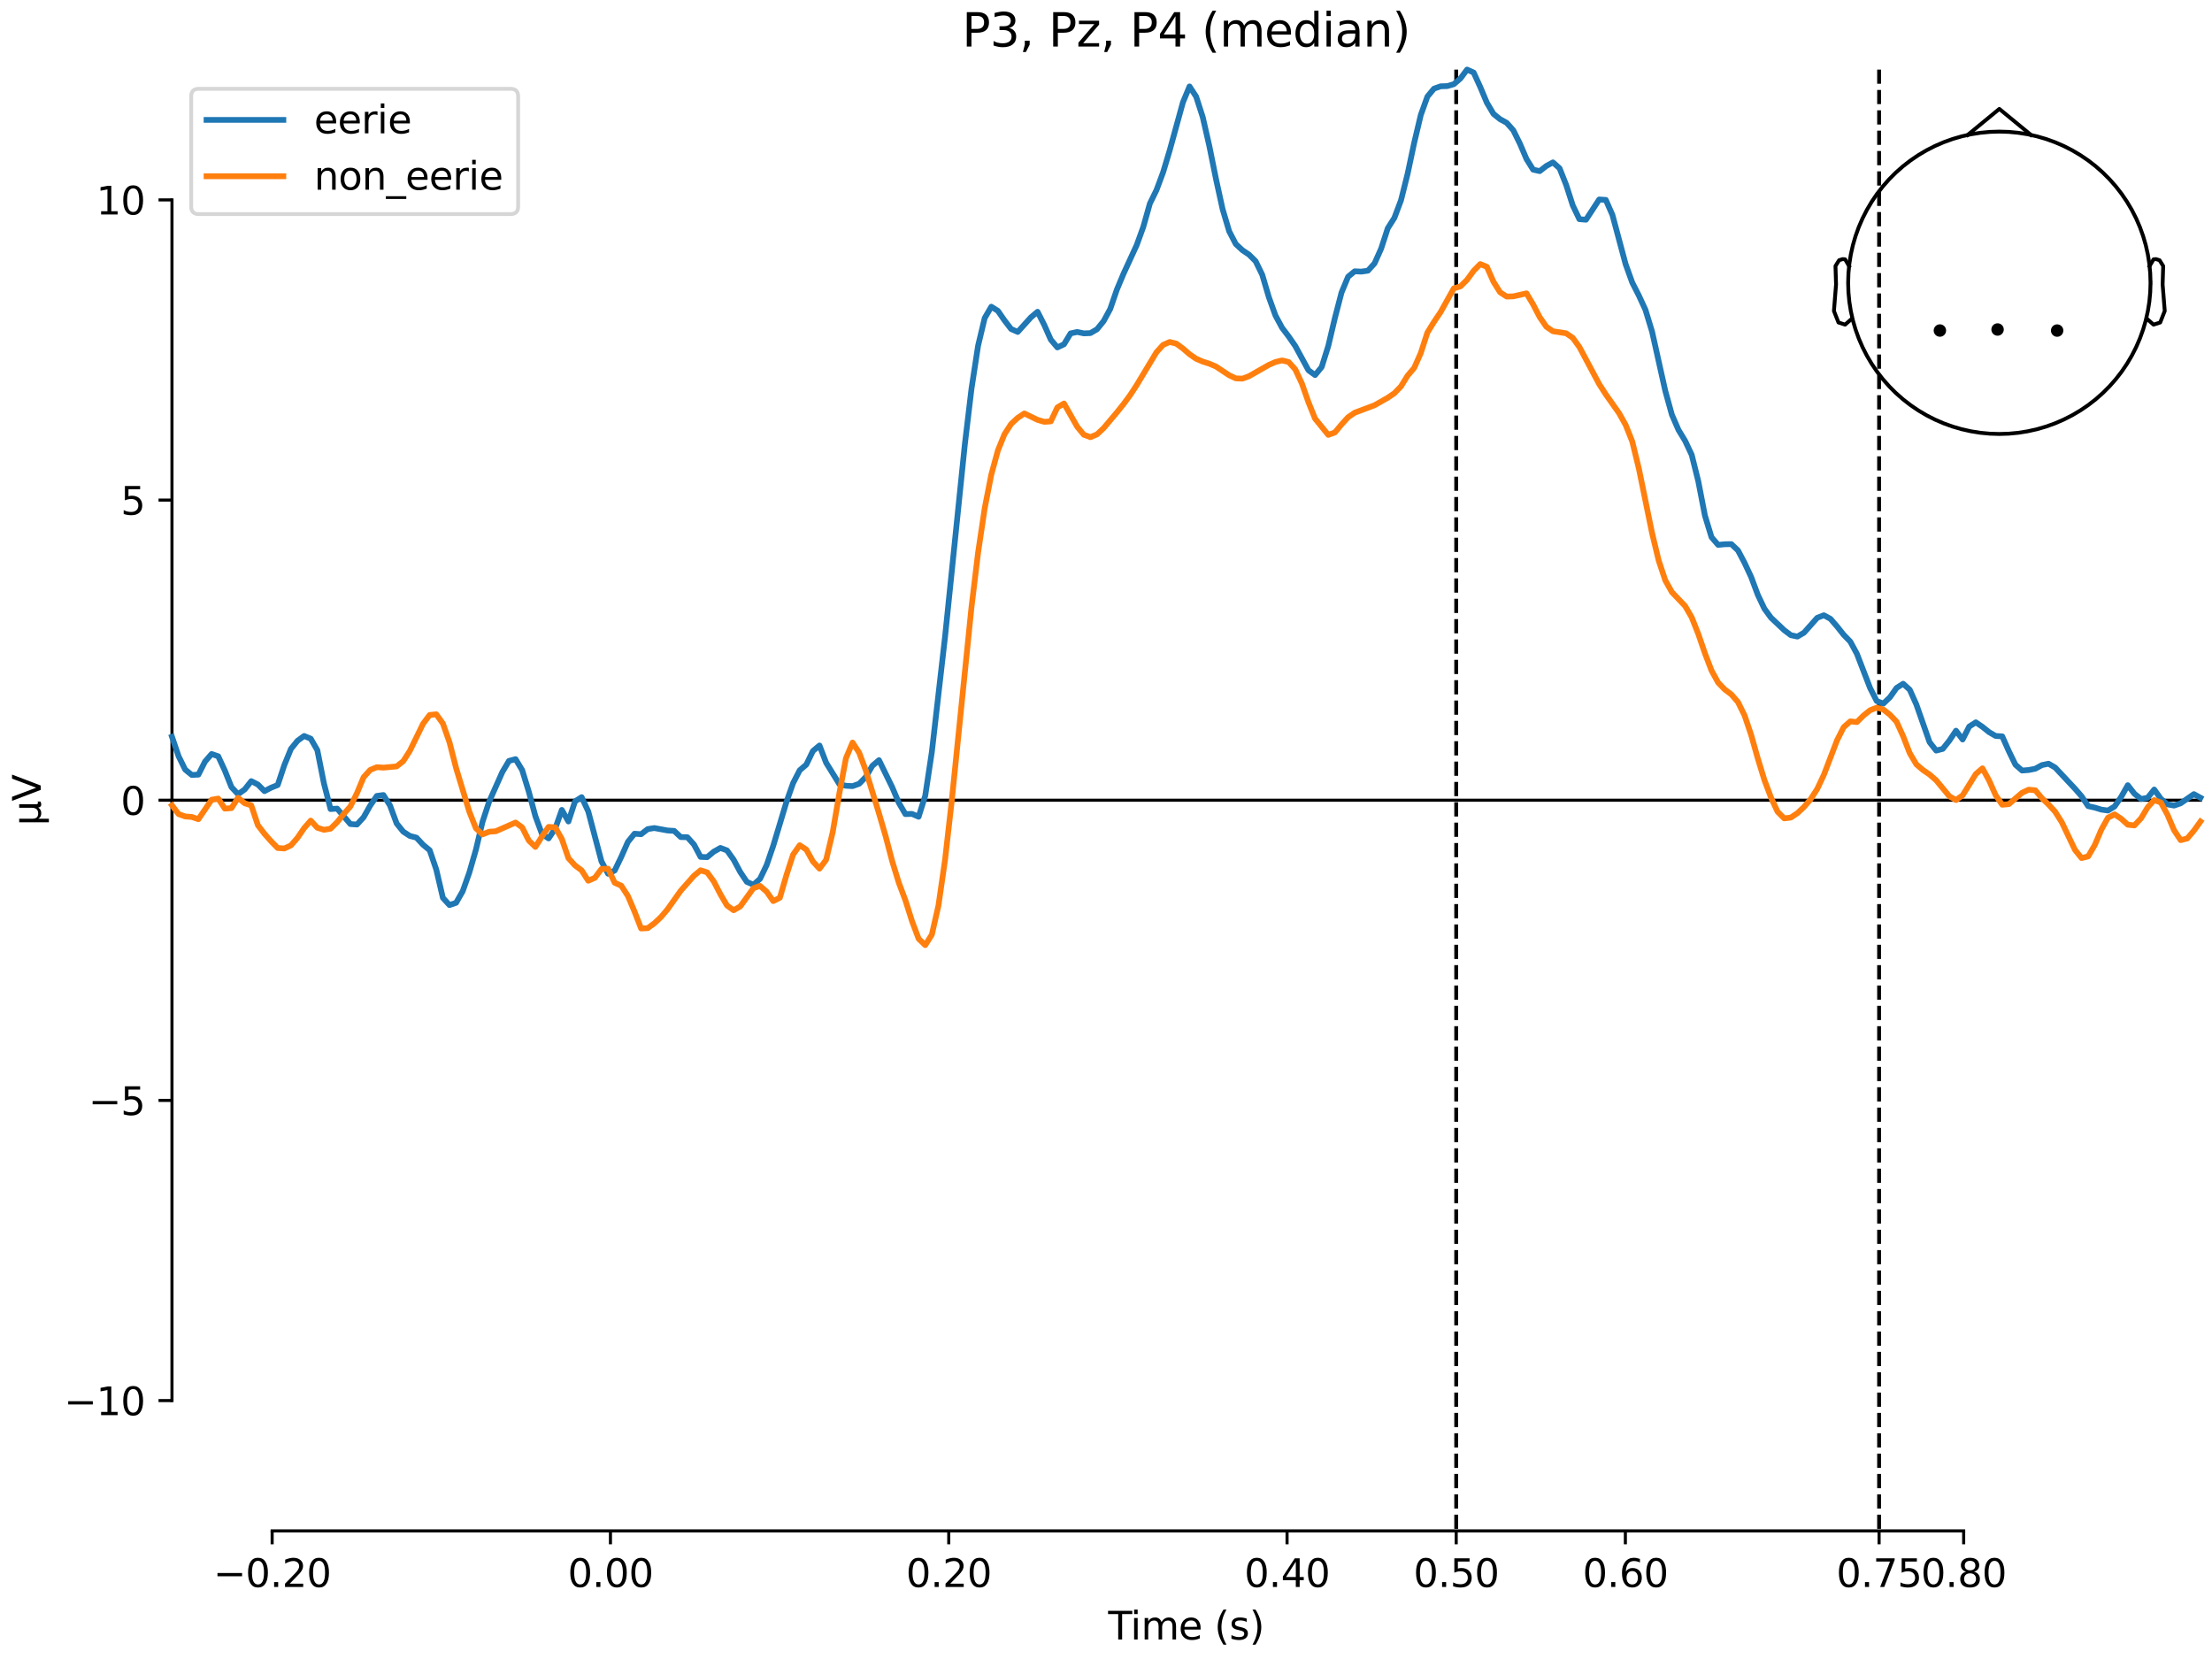 <?xml version="1.0" encoding="utf-8" standalone="no"?>
<!DOCTYPE svg PUBLIC "-//W3C//DTD SVG 1.1//EN"
  "http://www.w3.org/Graphics/SVG/1.1/DTD/svg11.dtd">
<svg xmlns:xlink="http://www.w3.org/1999/xlink" width="576pt" height="432pt" viewBox="0 0 576 432" xmlns="http://www.w3.org/2000/svg" version="1.1">
 <defs>
  <style type="text/css">*{stroke-linejoin: round; stroke-linecap: butt}</style>
 </defs>
 <g id="figure_1">
  <g id="patch_1">
   <path d="M 0 432 
L 576 432 
L 576 0 
L 0 0 
z
" style="fill: #ffffff"/>
  </g>
  <g id="axes_1">
   <g id="patch_2">
    <path d="M 44.783 398.644 
L 573 398.644 
L 573 18.118 
L 44.783 18.118 
L 44.783 398.644 
z
" style="fill: none; opacity: 0"/>
   </g>
   <g id="patch_3">
    <path d="M 44.783 364.707 
L 44.783 52.055 
" style="fill: none; stroke: #000000; stroke-width: 0.8; stroke-linejoin: miter; stroke-linecap: square"/>
   </g>
   <g id="LineCollection_1">
    <path d="M 379.194 18.118 
L 379.194 398.644 
" clip-path="url(#p4edfc34eb3)" style="fill: none; stroke-dasharray: 3.7,1.6; stroke-dashoffset: 0; stroke: #000000"/>
    <path d="M 489.311 18.118 
L 489.311 398.644 
" clip-path="url(#p4edfc34eb3)" style="fill: none; stroke-dasharray: 3.7,1.6; stroke-dashoffset: 0; stroke: #000000"/>
   </g>
   <g id="matplotlib.axis_1">
    <g id="xtick_1">
     <g id="line2d_1">
      <defs>
       <path id="m6a88890d28" d="M 0 0 
L 0 3.5 
" style="stroke: #000000; stroke-width: 0.8"/>
      </defs>
      <g>
       <use xlink:href="#m6a88890d28" x="70.867" y="398.644" style="stroke: #000000; stroke-width: 0.8"/>
      </g>
     </g>
     <g id="text_1">
      <!-- −0.20 -->
      <g transform="translate(55.544 413.242) scale(0.1 -0.1)">
       <defs>
        <path id="DejaVuSans-2212" d="M 678 2272 
L 4684 2272 
L 4684 1741 
L 678 1741 
L 678 2272 
z
" transform="scale(0.016)"/>
        <path id="DejaVuSans-30" d="M 2034 4250 
Q 1547 4250 1301 3770 
Q 1056 3291 1056 2328 
Q 1056 1369 1301 889 
Q 1547 409 2034 409 
Q 2525 409 2770 889 
Q 3016 1369 3016 2328 
Q 3016 3291 2770 3770 
Q 2525 4250 2034 4250 
z
M 2034 4750 
Q 2819 4750 3233 4129 
Q 3647 3509 3647 2328 
Q 3647 1150 3233 529 
Q 2819 -91 2034 -91 
Q 1250 -91 836 529 
Q 422 1150 422 2328 
Q 422 3509 836 4129 
Q 1250 4750 2034 4750 
z
" transform="scale(0.016)"/>
        <path id="DejaVuSans-2e" d="M 684 794 
L 1344 794 
L 1344 0 
L 684 0 
L 684 794 
z
" transform="scale(0.016)"/>
        <path id="DejaVuSans-32" d="M 1228 531 
L 3431 531 
L 3431 0 
L 469 0 
L 469 531 
Q 828 903 1448 1529 
Q 2069 2156 2228 2338 
Q 2531 2678 2651 2914 
Q 2772 3150 2772 3378 
Q 2772 3750 2511 3984 
Q 2250 4219 1831 4219 
Q 1534 4219 1204 4116 
Q 875 4013 500 3803 
L 500 4441 
Q 881 4594 1212 4672 
Q 1544 4750 1819 4750 
Q 2544 4750 2975 4387 
Q 3406 4025 3406 3419 
Q 3406 3131 3298 2873 
Q 3191 2616 2906 2266 
Q 2828 2175 2409 1742 
Q 1991 1309 1228 531 
z
" transform="scale(0.016)"/>
       </defs>
       <use xlink:href="#DejaVuSans-2212"/>
       <use xlink:href="#DejaVuSans-30" transform="translate(83.789 0)"/>
       <use xlink:href="#DejaVuSans-2e" transform="translate(147.412 0)"/>
       <use xlink:href="#DejaVuSans-32" transform="translate(179.199 0)"/>
       <use xlink:href="#DejaVuSans-30" transform="translate(242.822 0)"/>
      </g>
     </g>
    </g>
    <g id="xtick_2">
     <g id="line2d_2">
      <g>
       <use xlink:href="#m6a88890d28" x="158.96" y="398.644" style="stroke: #000000; stroke-width: 0.8"/>
      </g>
     </g>
     <g id="text_2">
      <!-- 0.00 -->
      <g transform="translate(147.828 413.242) scale(0.1 -0.1)">
       <use xlink:href="#DejaVuSans-30"/>
       <use xlink:href="#DejaVuSans-2e" transform="translate(63.623 0)"/>
       <use xlink:href="#DejaVuSans-30" transform="translate(95.41 0)"/>
       <use xlink:href="#DejaVuSans-30" transform="translate(159.033 0)"/>
      </g>
     </g>
    </g>
    <g id="xtick_3">
     <g id="line2d_3">
      <g>
       <use xlink:href="#m6a88890d28" x="247.054" y="398.644" style="stroke: #000000; stroke-width: 0.8"/>
      </g>
     </g>
     <g id="text_3">
      <!-- 0.20 -->
      <g transform="translate(235.921 413.242) scale(0.1 -0.1)">
       <use xlink:href="#DejaVuSans-30"/>
       <use xlink:href="#DejaVuSans-2e" transform="translate(63.623 0)"/>
       <use xlink:href="#DejaVuSans-32" transform="translate(95.41 0)"/>
       <use xlink:href="#DejaVuSans-30" transform="translate(159.033 0)"/>
      </g>
     </g>
    </g>
    <g id="xtick_4">
     <g id="line2d_4">
      <g>
       <use xlink:href="#m6a88890d28" x="335.147" y="398.644" style="stroke: #000000; stroke-width: 0.8"/>
      </g>
     </g>
     <g id="text_4">
      <!-- 0.40 -->
      <g transform="translate(324.015 413.242) scale(0.1 -0.1)">
       <defs>
        <path id="DejaVuSans-34" d="M 2419 4116 
L 825 1625 
L 2419 1625 
L 2419 4116 
z
M 2253 4666 
L 3047 4666 
L 3047 1625 
L 3713 1625 
L 3713 1100 
L 3047 1100 
L 3047 0 
L 2419 0 
L 2419 1100 
L 313 1100 
L 313 1709 
L 2253 4666 
z
" transform="scale(0.016)"/>
       </defs>
       <use xlink:href="#DejaVuSans-30"/>
       <use xlink:href="#DejaVuSans-2e" transform="translate(63.623 0)"/>
       <use xlink:href="#DejaVuSans-34" transform="translate(95.41 0)"/>
       <use xlink:href="#DejaVuSans-30" transform="translate(159.033 0)"/>
      </g>
     </g>
    </g>
    <g id="xtick_5">
     <g id="line2d_5">
      <g>
       <use xlink:href="#m6a88890d28" x="379.194" y="398.644" style="stroke: #000000; stroke-width: 0.8"/>
      </g>
     </g>
     <g id="text_5">
      <!-- 0.50 -->
      <g transform="translate(368.061 413.242) scale(0.1 -0.1)">
       <defs>
        <path id="DejaVuSans-35" d="M 691 4666 
L 3169 4666 
L 3169 4134 
L 1269 4134 
L 1269 2991 
Q 1406 3038 1543 3061 
Q 1681 3084 1819 3084 
Q 2600 3084 3056 2656 
Q 3513 2228 3513 1497 
Q 3513 744 3044 326 
Q 2575 -91 1722 -91 
Q 1428 -91 1123 -41 
Q 819 9 494 109 
L 494 744 
Q 775 591 1075 516 
Q 1375 441 1709 441 
Q 2250 441 2565 725 
Q 2881 1009 2881 1497 
Q 2881 1984 2565 2268 
Q 2250 2553 1709 2553 
Q 1456 2553 1204 2497 
Q 953 2441 691 2322 
L 691 4666 
z
" transform="scale(0.016)"/>
       </defs>
       <use xlink:href="#DejaVuSans-30"/>
       <use xlink:href="#DejaVuSans-2e" transform="translate(63.623 0)"/>
       <use xlink:href="#DejaVuSans-35" transform="translate(95.41 0)"/>
       <use xlink:href="#DejaVuSans-30" transform="translate(159.033 0)"/>
      </g>
     </g>
    </g>
    <g id="xtick_6">
     <g id="line2d_6">
      <g>
       <use xlink:href="#m6a88890d28" x="423.241" y="398.644" style="stroke: #000000; stroke-width: 0.8"/>
      </g>
     </g>
     <g id="text_6">
      <!-- 0.60 -->
      <g transform="translate(412.108 413.242) scale(0.1 -0.1)">
       <defs>
        <path id="DejaVuSans-36" d="M 2113 2584 
Q 1688 2584 1439 2293 
Q 1191 2003 1191 1497 
Q 1191 994 1439 701 
Q 1688 409 2113 409 
Q 2538 409 2786 701 
Q 3034 994 3034 1497 
Q 3034 2003 2786 2293 
Q 2538 2584 2113 2584 
z
M 3366 4563 
L 3366 3988 
Q 3128 4100 2886 4159 
Q 2644 4219 2406 4219 
Q 1781 4219 1451 3797 
Q 1122 3375 1075 2522 
Q 1259 2794 1537 2939 
Q 1816 3084 2150 3084 
Q 2853 3084 3261 2657 
Q 3669 2231 3669 1497 
Q 3669 778 3244 343 
Q 2819 -91 2113 -91 
Q 1303 -91 875 529 
Q 447 1150 447 2328 
Q 447 3434 972 4092 
Q 1497 4750 2381 4750 
Q 2619 4750 2861 4703 
Q 3103 4656 3366 4563 
z
" transform="scale(0.016)"/>
       </defs>
       <use xlink:href="#DejaVuSans-30"/>
       <use xlink:href="#DejaVuSans-2e" transform="translate(63.623 0)"/>
       <use xlink:href="#DejaVuSans-36" transform="translate(95.41 0)"/>
       <use xlink:href="#DejaVuSans-30" transform="translate(159.033 0)"/>
      </g>
     </g>
    </g>
    <g id="xtick_7">
     <g id="line2d_7">
      <g>
       <use xlink:href="#m6a88890d28" x="489.311" y="398.644" style="stroke: #000000; stroke-width: 0.8"/>
      </g>
     </g>
     <g id="text_7">
      <!-- 0.75 -->
      <g transform="translate(478.178 413.242) scale(0.1 -0.1)">
       <defs>
        <path id="DejaVuSans-37" d="M 525 4666 
L 3525 4666 
L 3525 4397 
L 1831 0 
L 1172 0 
L 2766 4134 
L 525 4134 
L 525 4666 
z
" transform="scale(0.016)"/>
       </defs>
       <use xlink:href="#DejaVuSans-30"/>
       <use xlink:href="#DejaVuSans-2e" transform="translate(63.623 0)"/>
       <use xlink:href="#DejaVuSans-37" transform="translate(95.41 0)"/>
       <use xlink:href="#DejaVuSans-35" transform="translate(159.033 0)"/>
      </g>
     </g>
    </g>
    <g id="xtick_8">
     <g id="line2d_8">
      <g>
       <use xlink:href="#m6a88890d28" x="511.334" y="398.644" style="stroke: #000000; stroke-width: 0.8"/>
      </g>
     </g>
     <g id="text_8">
      <!-- 0.80 -->
      <g transform="translate(500.202 413.242) scale(0.1 -0.1)">
       <defs>
        <path id="DejaVuSans-38" d="M 2034 2216 
Q 1584 2216 1326 1975 
Q 1069 1734 1069 1313 
Q 1069 891 1326 650 
Q 1584 409 2034 409 
Q 2484 409 2743 651 
Q 3003 894 3003 1313 
Q 3003 1734 2745 1975 
Q 2488 2216 2034 2216 
z
M 1403 2484 
Q 997 2584 770 2862 
Q 544 3141 544 3541 
Q 544 4100 942 4425 
Q 1341 4750 2034 4750 
Q 2731 4750 3128 4425 
Q 3525 4100 3525 3541 
Q 3525 3141 3298 2862 
Q 3072 2584 2669 2484 
Q 3125 2378 3379 2068 
Q 3634 1759 3634 1313 
Q 3634 634 3220 271 
Q 2806 -91 2034 -91 
Q 1263 -91 848 271 
Q 434 634 434 1313 
Q 434 1759 690 2068 
Q 947 2378 1403 2484 
z
M 1172 3481 
Q 1172 3119 1398 2916 
Q 1625 2713 2034 2713 
Q 2441 2713 2670 2916 
Q 2900 3119 2900 3481 
Q 2900 3844 2670 4047 
Q 2441 4250 2034 4250 
Q 1625 4250 1398 4047 
Q 1172 3844 1172 3481 
z
" transform="scale(0.016)"/>
       </defs>
       <use xlink:href="#DejaVuSans-30"/>
       <use xlink:href="#DejaVuSans-2e" transform="translate(63.623 0)"/>
       <use xlink:href="#DejaVuSans-38" transform="translate(95.41 0)"/>
       <use xlink:href="#DejaVuSans-30" transform="translate(159.033 0)"/>
      </g>
     </g>
    </g>
    <g id="text_9">
     <!-- Time (s) -->
     <g transform="translate(288.562 426.92) scale(0.1 -0.1)">
      <defs>
       <path id="DejaVuSans-54" d="M -19 4666 
L 3928 4666 
L 3928 4134 
L 2272 4134 
L 2272 0 
L 1638 0 
L 1638 4134 
L -19 4134 
L -19 4666 
z
" transform="scale(0.016)"/>
       <path id="DejaVuSans-69" d="M 603 3500 
L 1178 3500 
L 1178 0 
L 603 0 
L 603 3500 
z
M 603 4863 
L 1178 4863 
L 1178 4134 
L 603 4134 
L 603 4863 
z
" transform="scale(0.016)"/>
       <path id="DejaVuSans-6d" d="M 3328 2828 
Q 3544 3216 3844 3400 
Q 4144 3584 4550 3584 
Q 5097 3584 5394 3201 
Q 5691 2819 5691 2113 
L 5691 0 
L 5113 0 
L 5113 2094 
Q 5113 2597 4934 2840 
Q 4756 3084 4391 3084 
Q 3944 3084 3684 2787 
Q 3425 2491 3425 1978 
L 3425 0 
L 2847 0 
L 2847 2094 
Q 2847 2600 2669 2842 
Q 2491 3084 2119 3084 
Q 1678 3084 1418 2786 
Q 1159 2488 1159 1978 
L 1159 0 
L 581 0 
L 581 3500 
L 1159 3500 
L 1159 2956 
Q 1356 3278 1631 3431 
Q 1906 3584 2284 3584 
Q 2666 3584 2933 3390 
Q 3200 3197 3328 2828 
z
" transform="scale(0.016)"/>
       <path id="DejaVuSans-65" d="M 3597 1894 
L 3597 1613 
L 953 1613 
Q 991 1019 1311 708 
Q 1631 397 2203 397 
Q 2534 397 2845 478 
Q 3156 559 3463 722 
L 3463 178 
Q 3153 47 2828 -22 
Q 2503 -91 2169 -91 
Q 1331 -91 842 396 
Q 353 884 353 1716 
Q 353 2575 817 3079 
Q 1281 3584 2069 3584 
Q 2775 3584 3186 3129 
Q 3597 2675 3597 1894 
z
M 3022 2063 
Q 3016 2534 2758 2815 
Q 2500 3097 2075 3097 
Q 1594 3097 1305 2825 
Q 1016 2553 972 2059 
L 3022 2063 
z
" transform="scale(0.016)"/>
       <path id="DejaVuSans-20" transform="scale(0.016)"/>
       <path id="DejaVuSans-28" d="M 1984 4856 
Q 1566 4138 1362 3434 
Q 1159 2731 1159 2009 
Q 1159 1288 1364 580 
Q 1569 -128 1984 -844 
L 1484 -844 
Q 1016 -109 783 600 
Q 550 1309 550 2009 
Q 550 2706 781 3412 
Q 1013 4119 1484 4856 
L 1984 4856 
z
" transform="scale(0.016)"/>
       <path id="DejaVuSans-73" d="M 2834 3397 
L 2834 2853 
Q 2591 2978 2328 3040 
Q 2066 3103 1784 3103 
Q 1356 3103 1142 2972 
Q 928 2841 928 2578 
Q 928 2378 1081 2264 
Q 1234 2150 1697 2047 
L 1894 2003 
Q 2506 1872 2764 1633 
Q 3022 1394 3022 966 
Q 3022 478 2636 193 
Q 2250 -91 1575 -91 
Q 1294 -91 989 -36 
Q 684 19 347 128 
L 347 722 
Q 666 556 975 473 
Q 1284 391 1588 391 
Q 1994 391 2212 530 
Q 2431 669 2431 922 
Q 2431 1156 2273 1281 
Q 2116 1406 1581 1522 
L 1381 1569 
Q 847 1681 609 1914 
Q 372 2147 372 2553 
Q 372 3047 722 3315 
Q 1072 3584 1716 3584 
Q 2034 3584 2315 3537 
Q 2597 3491 2834 3397 
z
" transform="scale(0.016)"/>
       <path id="DejaVuSans-29" d="M 513 4856 
L 1013 4856 
Q 1481 4119 1714 3412 
Q 1947 2706 1947 2009 
Q 1947 1309 1714 600 
Q 1481 -109 1013 -844 
L 513 -844 
Q 928 -128 1133 580 
Q 1338 1288 1338 2009 
Q 1338 2731 1133 3434 
Q 928 4138 513 4856 
z
" transform="scale(0.016)"/>
      </defs>
      <use xlink:href="#DejaVuSans-54"/>
      <use xlink:href="#DejaVuSans-69" transform="translate(57.959 0)"/>
      <use xlink:href="#DejaVuSans-6d" transform="translate(85.742 0)"/>
      <use xlink:href="#DejaVuSans-65" transform="translate(183.154 0)"/>
      <use xlink:href="#DejaVuSans-20" transform="translate(244.678 0)"/>
      <use xlink:href="#DejaVuSans-28" transform="translate(276.465 0)"/>
      <use xlink:href="#DejaVuSans-73" transform="translate(315.479 0)"/>
      <use xlink:href="#DejaVuSans-29" transform="translate(367.578 0)"/>
     </g>
    </g>
   </g>
   <g id="matplotlib.axis_2">
    <g id="ytick_1">
     <g id="line2d_9">
      <defs>
       <path id="m1d9c51e0dc" d="M 0 0 
L -3.5 0 
" style="stroke: #000000; stroke-width: 0.8"/>
      </defs>
      <g>
       <use xlink:href="#m1d9c51e0dc" x="44.783" y="364.707" style="stroke: #000000; stroke-width: 0.8"/>
      </g>
     </g>
     <g id="text_10">
      <!-- −10 -->
      <g transform="translate(16.678 368.507) scale(0.1 -0.1)">
       <defs>
        <path id="DejaVuSans-31" d="M 794 531 
L 1825 531 
L 1825 4091 
L 703 3866 
L 703 4441 
L 1819 4666 
L 2450 4666 
L 2450 531 
L 3481 531 
L 3481 0 
L 794 0 
L 794 531 
z
" transform="scale(0.016)"/>
       </defs>
       <use xlink:href="#DejaVuSans-2212"/>
       <use xlink:href="#DejaVuSans-31" transform="translate(83.789 0)"/>
       <use xlink:href="#DejaVuSans-30" transform="translate(147.412 0)"/>
      </g>
     </g>
    </g>
    <g id="ytick_2">
     <g id="line2d_10">
      <g>
       <use xlink:href="#m1d9c51e0dc" x="44.783" y="286.544" style="stroke: #000000; stroke-width: 0.8"/>
      </g>
     </g>
     <g id="text_11">
      <!-- −5 -->
      <g transform="translate(23.041 290.343) scale(0.1 -0.1)">
       <use xlink:href="#DejaVuSans-2212"/>
       <use xlink:href="#DejaVuSans-35" transform="translate(83.789 0)"/>
      </g>
     </g>
    </g>
    <g id="ytick_3">
     <g id="line2d_11">
      <g>
       <use xlink:href="#m1d9c51e0dc" x="44.783" y="208.381" style="stroke: #000000; stroke-width: 0.8"/>
      </g>
     </g>
     <g id="text_12">
      <!-- 0 -->
      <g transform="translate(31.421 212.18) scale(0.1 -0.1)">
       <use xlink:href="#DejaVuSans-30"/>
      </g>
     </g>
    </g>
    <g id="ytick_4">
     <g id="line2d_12">
      <g>
       <use xlink:href="#m1d9c51e0dc" x="44.783" y="130.218" style="stroke: #000000; stroke-width: 0.8"/>
      </g>
     </g>
     <g id="text_13">
      <!-- 5 -->
      <g transform="translate(31.421 134.017) scale(0.1 -0.1)">
       <use xlink:href="#DejaVuSans-35"/>
      </g>
     </g>
    </g>
    <g id="ytick_5">
     <g id="line2d_13">
      <g>
       <use xlink:href="#m1d9c51e0dc" x="44.783" y="52.055" style="stroke: #000000; stroke-width: 0.8"/>
      </g>
     </g>
     <g id="text_14">
      <!-- 10 -->
      <g transform="translate(25.058 55.854) scale(0.1 -0.1)">
       <use xlink:href="#DejaVuSans-31"/>
       <use xlink:href="#DejaVuSans-30" transform="translate(63.623 0)"/>
      </g>
     </g>
    </g>
    <g id="text_15">
     <!-- µV -->
     <g transform="translate(10.599 214.982) rotate(-90) scale(0.1 -0.1)">
      <defs>
       <path id="DejaVuSans-b5" d="M 544 -1331 
L 544 3500 
L 1119 3500 
L 1119 1325 
Q 1119 872 1334 640 
Q 1550 409 1972 409 
Q 2434 409 2667 671 
Q 2900 934 2900 1459 
L 2900 3500 
L 3475 3500 
L 3475 806 
Q 3475 619 3529 530 
Q 3584 441 3700 441 
Q 3728 441 3778 458 
Q 3828 475 3916 513 
L 3916 50 
Q 3788 -22 3673 -56 
Q 3559 -91 3450 -91 
Q 3234 -91 3106 31 
Q 2978 153 2931 403 
Q 2775 156 2548 32 
Q 2322 -91 2016 -91 
Q 1697 -91 1473 31 
Q 1250 153 1119 397 
L 1119 -1331 
L 544 -1331 
z
" transform="scale(0.016)"/>
       <path id="DejaVuSans-56" d="M 1831 0 
L 50 4666 
L 709 4666 
L 2188 738 
L 3669 4666 
L 4325 4666 
L 2547 0 
L 1831 0 
z
" transform="scale(0.016)"/>
      </defs>
      <use xlink:href="#DejaVuSans-b5"/>
      <use xlink:href="#DejaVuSans-56" transform="translate(63.623 0)"/>
     </g>
    </g>
   </g>
   <g id="patch_4">
    <path d="M 70.867 398.644 
L 511.334 398.644 
" style="fill: none; stroke: #000000; stroke-width: 0.8; stroke-linejoin: miter; stroke-linecap: square"/>
   </g>
   <g id="patch_5">
    <path d="M 44.783 208.381 
L 573 208.381 
" style="fill: none; stroke: #000000; stroke-width: 0.8; stroke-linejoin: miter; stroke-linecap: square"/>
   </g>
   <g id="text_16">
    <!-- P3, Pz, P4 (median) -->
    <g transform="translate(250.546 12.118) scale(0.12 -0.12)">
     <defs>
      <path id="DejaVuSans-50" d="M 1259 4147 
L 1259 2394 
L 2053 2394 
Q 2494 2394 2734 2622 
Q 2975 2850 2975 3272 
Q 2975 3691 2734 3919 
Q 2494 4147 2053 4147 
L 1259 4147 
z
M 628 4666 
L 2053 4666 
Q 2838 4666 3239 4311 
Q 3641 3956 3641 3272 
Q 3641 2581 3239 2228 
Q 2838 1875 2053 1875 
L 1259 1875 
L 1259 0 
L 628 0 
L 628 4666 
z
" transform="scale(0.016)"/>
      <path id="DejaVuSans-33" d="M 2597 2516 
Q 3050 2419 3304 2112 
Q 3559 1806 3559 1356 
Q 3559 666 3084 287 
Q 2609 -91 1734 -91 
Q 1441 -91 1130 -33 
Q 819 25 488 141 
L 488 750 
Q 750 597 1062 519 
Q 1375 441 1716 441 
Q 2309 441 2620 675 
Q 2931 909 2931 1356 
Q 2931 1769 2642 2001 
Q 2353 2234 1838 2234 
L 1294 2234 
L 1294 2753 
L 1863 2753 
Q 2328 2753 2575 2939 
Q 2822 3125 2822 3475 
Q 2822 3834 2567 4026 
Q 2313 4219 1838 4219 
Q 1578 4219 1281 4162 
Q 984 4106 628 3988 
L 628 4550 
Q 988 4650 1302 4700 
Q 1616 4750 1894 4750 
Q 2613 4750 3031 4423 
Q 3450 4097 3450 3541 
Q 3450 3153 3228 2886 
Q 3006 2619 2597 2516 
z
" transform="scale(0.016)"/>
      <path id="DejaVuSans-2c" d="M 750 794 
L 1409 794 
L 1409 256 
L 897 -744 
L 494 -744 
L 750 256 
L 750 794 
z
" transform="scale(0.016)"/>
      <path id="DejaVuSans-7a" d="M 353 3500 
L 3084 3500 
L 3084 2975 
L 922 459 
L 3084 459 
L 3084 0 
L 275 0 
L 275 525 
L 2438 3041 
L 353 3041 
L 353 3500 
z
" transform="scale(0.016)"/>
      <path id="DejaVuSans-64" d="M 2906 2969 
L 2906 4863 
L 3481 4863 
L 3481 0 
L 2906 0 
L 2906 525 
Q 2725 213 2448 61 
Q 2172 -91 1784 -91 
Q 1150 -91 751 415 
Q 353 922 353 1747 
Q 353 2572 751 3078 
Q 1150 3584 1784 3584 
Q 2172 3584 2448 3432 
Q 2725 3281 2906 2969 
z
M 947 1747 
Q 947 1113 1208 752 
Q 1469 391 1925 391 
Q 2381 391 2643 752 
Q 2906 1113 2906 1747 
Q 2906 2381 2643 2742 
Q 2381 3103 1925 3103 
Q 1469 3103 1208 2742 
Q 947 2381 947 1747 
z
" transform="scale(0.016)"/>
      <path id="DejaVuSans-61" d="M 2194 1759 
Q 1497 1759 1228 1600 
Q 959 1441 959 1056 
Q 959 750 1161 570 
Q 1363 391 1709 391 
Q 2188 391 2477 730 
Q 2766 1069 2766 1631 
L 2766 1759 
L 2194 1759 
z
M 3341 1997 
L 3341 0 
L 2766 0 
L 2766 531 
Q 2569 213 2275 61 
Q 1981 -91 1556 -91 
Q 1019 -91 701 211 
Q 384 513 384 1019 
Q 384 1609 779 1909 
Q 1175 2209 1959 2209 
L 2766 2209 
L 2766 2266 
Q 2766 2663 2505 2880 
Q 2244 3097 1772 3097 
Q 1472 3097 1187 3025 
Q 903 2953 641 2809 
L 641 3341 
Q 956 3463 1253 3523 
Q 1550 3584 1831 3584 
Q 2591 3584 2966 3190 
Q 3341 2797 3341 1997 
z
" transform="scale(0.016)"/>
      <path id="DejaVuSans-6e" d="M 3513 2113 
L 3513 0 
L 2938 0 
L 2938 2094 
Q 2938 2591 2744 2837 
Q 2550 3084 2163 3084 
Q 1697 3084 1428 2787 
Q 1159 2491 1159 1978 
L 1159 0 
L 581 0 
L 581 3500 
L 1159 3500 
L 1159 2956 
Q 1366 3272 1645 3428 
Q 1925 3584 2291 3584 
Q 2894 3584 3203 3211 
Q 3513 2838 3513 2113 
z
" transform="scale(0.016)"/>
     </defs>
     <use xlink:href="#DejaVuSans-50"/>
     <use xlink:href="#DejaVuSans-33" transform="translate(60.303 0)"/>
     <use xlink:href="#DejaVuSans-2c" transform="translate(123.926 0)"/>
     <use xlink:href="#DejaVuSans-20" transform="translate(155.713 0)"/>
     <use xlink:href="#DejaVuSans-50" transform="translate(187.5 0)"/>
     <use xlink:href="#DejaVuSans-7a" transform="translate(247.803 0)"/>
     <use xlink:href="#DejaVuSans-2c" transform="translate(300.293 0)"/>
     <use xlink:href="#DejaVuSans-20" transform="translate(332.08 0)"/>
     <use xlink:href="#DejaVuSans-50" transform="translate(363.867 0)"/>
     <use xlink:href="#DejaVuSans-34" transform="translate(424.17 0)"/>
     <use xlink:href="#DejaVuSans-20" transform="translate(487.793 0)"/>
     <use xlink:href="#DejaVuSans-28" transform="translate(519.58 0)"/>
     <use xlink:href="#DejaVuSans-6d" transform="translate(558.594 0)"/>
     <use xlink:href="#DejaVuSans-65" transform="translate(656.006 0)"/>
     <use xlink:href="#DejaVuSans-64" transform="translate(717.529 0)"/>
     <use xlink:href="#DejaVuSans-69" transform="translate(781.006 0)"/>
     <use xlink:href="#DejaVuSans-61" transform="translate(808.789 0)"/>
     <use xlink:href="#DejaVuSans-6e" transform="translate(870.068 0)"/>
     <use xlink:href="#DejaVuSans-29" transform="translate(933.447 0)"/>
    </g>
   </g>
   <g id="legend_1">
    <g id="patch_6">
     <path d="M 51.783 55.753 
L 132.925 55.753 
Q 134.925 55.753 134.925 53.753 
L 134.925 25.118 
Q 134.925 23.118 132.925 23.118 
L 51.783 23.118 
Q 49.783 23.118 49.783 25.118 
L 49.783 53.753 
Q 49.783 55.753 51.783 55.753 
z
" style="fill: #ffffff; opacity: 0.8; stroke: #cccccc; stroke-linejoin: miter"/>
    </g>
    <g id="line2d_14">
     <path d="M 53.783 31.217 
L 63.783 31.217 
L 73.783 31.217 
" style="fill: none; stroke: #1f77b4; stroke-width: 1.5; stroke-linecap: square"/>
    </g>
    <g id="text_17">
     <!-- eerie -->
     <g transform="translate(81.783 34.717) scale(0.1 -0.1)">
      <defs>
       <path id="DejaVuSans-72" d="M 2631 2963 
Q 2534 3019 2420 3045 
Q 2306 3072 2169 3072 
Q 1681 3072 1420 2755 
Q 1159 2438 1159 1844 
L 1159 0 
L 581 0 
L 581 3500 
L 1159 3500 
L 1159 2956 
Q 1341 3275 1631 3429 
Q 1922 3584 2338 3584 
Q 2397 3584 2469 3576 
Q 2541 3569 2628 3553 
L 2631 2963 
z
" transform="scale(0.016)"/>
      </defs>
      <use xlink:href="#DejaVuSans-65"/>
      <use xlink:href="#DejaVuSans-65" transform="translate(61.523 0)"/>
      <use xlink:href="#DejaVuSans-72" transform="translate(123.047 0)"/>
      <use xlink:href="#DejaVuSans-69" transform="translate(164.16 0)"/>
      <use xlink:href="#DejaVuSans-65" transform="translate(191.943 0)"/>
     </g>
    </g>
    <g id="line2d_15">
     <path d="M 53.783 45.895 
L 63.783 45.895 
L 73.783 45.895 
" style="fill: none; stroke: #ff7f0e; stroke-width: 1.5; stroke-linecap: square"/>
    </g>
    <g id="text_18">
     <!-- non_eerie -->
     <g transform="translate(81.783 49.395) scale(0.1 -0.1)">
      <defs>
       <path id="DejaVuSans-6f" d="M 1959 3097 
Q 1497 3097 1228 2736 
Q 959 2375 959 1747 
Q 959 1119 1226 758 
Q 1494 397 1959 397 
Q 2419 397 2687 759 
Q 2956 1122 2956 1747 
Q 2956 2369 2687 2733 
Q 2419 3097 1959 3097 
z
M 1959 3584 
Q 2709 3584 3137 3096 
Q 3566 2609 3566 1747 
Q 3566 888 3137 398 
Q 2709 -91 1959 -91 
Q 1206 -91 779 398 
Q 353 888 353 1747 
Q 353 2609 779 3096 
Q 1206 3584 1959 3584 
z
" transform="scale(0.016)"/>
       <path id="DejaVuSans-5f" d="M 3263 -1063 
L 3263 -1509 
L -63 -1509 
L -63 -1063 
L 3263 -1063 
z
" transform="scale(0.016)"/>
      </defs>
      <use xlink:href="#DejaVuSans-6e"/>
      <use xlink:href="#DejaVuSans-6f" transform="translate(63.379 0)"/>
      <use xlink:href="#DejaVuSans-6e" transform="translate(124.561 0)"/>
      <use xlink:href="#DejaVuSans-5f" transform="translate(187.939 0)"/>
      <use xlink:href="#DejaVuSans-65" transform="translate(237.939 0)"/>
      <use xlink:href="#DejaVuSans-65" transform="translate(299.463 0)"/>
      <use xlink:href="#DejaVuSans-72" transform="translate(360.986 0)"/>
      <use xlink:href="#DejaVuSans-69" transform="translate(402.1 0)"/>
      <use xlink:href="#DejaVuSans-65" transform="translate(429.883 0)"/>
     </g>
    </g>
   </g>
   <g id="line2d_16">
    <path d="M 44.783 191.852 
L 46.504 196.917 
L 48.224 200.404 
L 49.945 201.799 
L 51.665 201.709 
L 53.386 198.313 
L 55.107 196.334 
L 56.827 196.935 
L 58.548 200.658 
L 60.268 204.952 
L 61.989 206.807 
L 63.709 205.582 
L 65.43 203.405 
L 67.151 204.286 
L 68.871 206.008 
L 70.592 205.112 
L 72.312 204.424 
L 74.033 199.249 
L 75.753 195.025 
L 77.474 192.895 
L 79.195 191.645 
L 80.915 192.352 
L 82.636 195.349 
L 84.356 204.014 
L 86.077 210.677 
L 87.797 210.561 
L 91.239 214.583 
L 92.959 214.704 
L 94.68 212.818 
L 96.4 209.77 
L 98.121 207.256 
L 99.841 207.023 
L 101.562 209.755 
L 103.283 214.42 
L 105.003 216.556 
L 106.724 217.677 
L 108.444 218.121 
L 110.165 219.971 
L 111.886 221.392 
L 113.606 226.428 
L 115.327 233.801 
L 117.047 235.682 
L 118.768 235.083 
L 120.488 232.068 
L 122.209 227.219 
L 123.93 221.248 
L 125.65 213.99 
L 127.371 208.75 
L 130.812 201.035 
L 132.532 198.139 
L 134.253 197.678 
L 135.974 200.53 
L 137.694 206.143 
L 139.415 212.533 
L 141.135 217.188 
L 142.856 218.321 
L 144.576 215.76 
L 146.297 210.9 
L 148.018 213.91 
L 149.738 208.667 
L 151.459 207.578 
L 153.179 211.284 
L 156.62 224.295 
L 158.341 227.516 
L 160.062 226.692 
L 161.782 223.109 
L 163.503 219.223 
L 165.223 217.098 
L 166.944 217.224 
L 168.664 215.895 
L 170.385 215.621 
L 173.826 216.256 
L 175.547 216.356 
L 177.267 217.972 
L 178.988 218.007 
L 180.709 219.912 
L 182.429 223.132 
L 184.15 223.204 
L 185.87 221.77 
L 187.591 220.798 
L 189.311 221.447 
L 191.032 223.85 
L 192.753 227.063 
L 194.473 229.637 
L 196.194 230.383 
L 197.914 228.844 
L 199.635 225.249 
L 201.355 220.223 
L 204.797 208.798 
L 206.517 203.93 
L 208.238 200.58 
L 209.958 199.106 
L 211.679 195.557 
L 213.399 194.126 
L 215.12 198.612 
L 218.561 204.179 
L 220.282 204.611 
L 222.002 204.701 
L 223.723 204.093 
L 225.443 202.328 
L 227.164 199.408 
L 228.885 197.942 
L 232.326 204.984 
L 234.046 209.047 
L 235.767 211.994 
L 237.488 211.938 
L 239.208 212.68 
L 240.929 207.209 
L 242.649 195.824 
L 246.09 165.809 
L 251.252 115.625 
L 252.973 101.24 
L 254.693 90.017 
L 256.414 82.819 
L 258.134 79.866 
L 259.855 80.95 
L 261.576 83.443 
L 263.296 85.676 
L 265.017 86.435 
L 268.458 82.625 
L 270.178 81.184 
L 271.899 84.568 
L 273.62 88.435 
L 275.34 90.471 
L 277.061 89.656 
L 278.781 86.817 
L 280.502 86.444 
L 282.222 86.808 
L 283.943 86.742 
L 285.664 85.737 
L 287.384 83.613 
L 289.105 80.438 
L 290.825 75.43 
L 292.546 71.316 
L 295.987 63.84 
L 297.708 59.095 
L 299.428 52.999 
L 301.149 49.49 
L 302.869 44.864 
L 304.59 39.145 
L 308.031 26.645 
L 309.752 22.51 
L 311.472 25.158 
L 313.193 30.5 
L 314.913 38.042 
L 316.634 46.574 
L 318.355 54.436 
L 320.075 60.227 
L 321.796 63.548 
L 323.516 65.142 
L 325.237 66.304 
L 326.957 68.013 
L 328.678 71.535 
L 330.399 77.358 
L 332.119 82.138 
L 333.84 85.338 
L 335.56 87.607 
L 337.281 90.092 
L 340.722 96.415 
L 342.443 97.668 
L 344.163 95.57 
L 345.884 90.076 
L 347.604 82.808 
L 349.325 76.192 
L 351.046 72.051 
L 352.766 70.645 
L 354.487 70.727 
L 356.207 70.482 
L 357.928 68.584 
L 359.648 64.735 
L 361.369 59.444 
L 363.09 56.737 
L 364.81 52.172 
L 366.531 45.285 
L 368.251 37.197 
L 369.972 29.939 
L 371.692 25.155 
L 373.413 23.082 
L 375.134 22.472 
L 376.854 22.417 
L 378.575 21.92 
L 380.295 20.437 
L 382.016 18.118 
L 383.736 18.891 
L 385.457 22.659 
L 387.178 26.751 
L 388.898 29.653 
L 390.619 31.042 
L 392.339 31.98 
L 394.06 33.925 
L 395.78 37.399 
L 397.501 41.417 
L 399.222 44.176 
L 400.942 44.56 
L 402.663 43.219 
L 404.383 42.284 
L 406.104 43.81 
L 407.825 48.146 
L 409.545 53.485 
L 411.266 57.073 
L 412.986 57.215 
L 416.427 51.945 
L 418.148 52.052 
L 419.869 55.962 
L 423.31 68.795 
L 425.03 73.569 
L 426.751 76.95 
L 428.471 80.679 
L 430.192 86.334 
L 433.633 101.77 
L 435.354 107.992 
L 437.074 111.947 
L 438.795 114.784 
L 440.515 118.431 
L 442.236 125.336 
L 443.957 134.255 
L 445.677 139.892 
L 447.398 141.882 
L 449.118 141.719 
L 450.839 141.684 
L 452.559 143.313 
L 454.28 146.575 
L 456.001 150.256 
L 457.721 154.866 
L 459.442 158.493 
L 461.162 160.848 
L 464.603 164.095 
L 466.324 165.394 
L 468.045 165.76 
L 469.765 164.745 
L 473.206 160.87 
L 474.927 160.212 
L 476.648 161.141 
L 478.368 163.13 
L 480.089 165.294 
L 481.809 167.067 
L 483.53 170.242 
L 486.971 179.169 
L 488.692 182.543 
L 490.412 183.225 
L 492.133 181.573 
L 493.853 179.14 
L 495.574 178.043 
L 497.294 179.602 
L 499.015 183.451 
L 502.456 193.256 
L 504.177 195.453 
L 505.897 195.004 
L 507.618 192.838 
L 509.338 190.272 
L 511.059 192.565 
L 512.78 189.189 
L 514.5 188.093 
L 516.221 189.26 
L 517.941 190.64 
L 519.662 191.644 
L 521.382 191.746 
L 523.103 195.617 
L 524.824 199.142 
L 526.544 200.646 
L 528.265 200.511 
L 529.985 200.174 
L 531.706 199.231 
L 533.427 198.867 
L 535.147 199.854 
L 540.309 205.357 
L 542.029 207.337 
L 543.75 209.916 
L 545.471 210.294 
L 547.191 210.819 
L 548.912 211.059 
L 550.632 210.006 
L 552.353 207.497 
L 554.073 204.459 
L 555.794 206.685 
L 557.515 208.047 
L 559.235 207.746 
L 560.956 205.591 
L 562.676 207.995 
L 564.397 209.46 
L 566.117 209.769 
L 567.838 209.178 
L 571.279 206.788 
L 573 207.734 
L 573 207.734 
" style="fill: none; stroke: #1f77b4; stroke-width: 1.5; stroke-linecap: square"/>
   </g>
   <g id="line2d_17">
    <path d="M 44.783 209.713 
L 46.504 211.985 
L 48.224 212.599 
L 49.945 212.733 
L 51.665 213.318 
L 55.107 208.249 
L 56.827 207.948 
L 58.548 210.567 
L 60.268 210.428 
L 61.989 207.739 
L 63.709 209.158 
L 65.43 209.719 
L 67.151 214.876 
L 68.871 217.118 
L 70.592 219.064 
L 72.312 220.821 
L 74.033 220.941 
L 75.753 220.148 
L 77.474 218.162 
L 79.195 215.644 
L 80.915 213.682 
L 82.636 215.546 
L 84.356 216.076 
L 86.077 215.795 
L 87.797 214.088 
L 89.518 211.944 
L 91.239 209.995 
L 92.959 206.521 
L 94.68 202.392 
L 96.4 200.487 
L 98.121 199.774 
L 99.841 199.89 
L 103.283 199.569 
L 105.003 198.211 
L 106.724 195.516 
L 110.165 188.464 
L 111.886 186.178 
L 113.606 186.001 
L 115.327 188.398 
L 117.047 193.294 
L 118.768 200.006 
L 122.209 211.354 
L 123.93 215.707 
L 125.65 217.274 
L 127.371 216.58 
L 129.091 216.461 
L 134.253 214.189 
L 135.974 215.451 
L 137.694 218.864 
L 139.415 220.535 
L 141.135 217.806 
L 142.856 215.319 
L 144.576 215.436 
L 146.297 218.457 
L 148.018 223.46 
L 149.738 225.359 
L 151.459 226.639 
L 153.179 229.344 
L 154.9 228.584 
L 156.62 226.282 
L 158.341 226.198 
L 160.062 229.867 
L 161.782 230.64 
L 163.503 233.302 
L 165.223 237.352 
L 166.944 241.772 
L 168.664 241.692 
L 170.385 240.432 
L 172.106 238.813 
L 173.826 236.781 
L 177.267 231.937 
L 180.709 228.042 
L 182.429 226.62 
L 184.15 227.171 
L 185.87 229.526 
L 187.591 232.852 
L 189.311 235.79 
L 191.032 237.024 
L 192.753 236.039 
L 196.194 231.275 
L 197.914 230.69 
L 199.635 232.191 
L 201.355 234.638 
L 203.076 233.763 
L 204.797 227.842 
L 206.517 222.543 
L 208.238 220.093 
L 209.958 221.223 
L 211.679 224.326 
L 213.399 226.197 
L 215.12 223.891 
L 216.841 216.66 
L 218.561 206.593 
L 220.282 197.458 
L 222.002 193.36 
L 223.723 195.995 
L 225.443 200.597 
L 228.885 211.795 
L 230.605 217.697 
L 232.326 224.256 
L 234.046 229.857 
L 235.767 234.431 
L 237.488 239.867 
L 239.208 244.445 
L 240.929 246.11 
L 242.649 243.379 
L 244.37 235.809 
L 246.09 223.894 
L 247.811 208.744 
L 252.973 158.117 
L 254.693 143.901 
L 256.414 132.358 
L 258.134 123.577 
L 259.855 117.284 
L 261.576 113.05 
L 263.296 110.402 
L 265.017 108.802 
L 266.737 107.659 
L 270.178 109.327 
L 271.899 109.839 
L 273.62 109.73 
L 275.34 106.094 
L 277.061 105.067 
L 280.502 111.112 
L 282.222 113.202 
L 283.943 113.837 
L 285.664 113.106 
L 287.384 111.485 
L 290.825 107.401 
L 292.546 105.255 
L 294.267 102.923 
L 295.987 100.293 
L 301.149 91.712 
L 302.869 89.813 
L 304.59 89.053 
L 306.311 89.482 
L 308.031 90.742 
L 309.752 92.231 
L 311.472 93.42 
L 313.193 94.157 
L 314.913 94.703 
L 316.634 95.439 
L 320.075 97.717 
L 321.796 98.524 
L 323.516 98.599 
L 325.237 97.965 
L 330.399 95.022 
L 332.119 94.27 
L 333.84 93.849 
L 335.56 94.265 
L 337.281 96.176 
L 339.001 99.852 
L 340.722 104.743 
L 342.443 109.01 
L 345.884 113.243 
L 347.604 112.608 
L 349.325 110.535 
L 351.046 108.645 
L 352.766 107.471 
L 357.928 105.529 
L 361.369 103.572 
L 363.09 102.401 
L 364.81 100.615 
L 366.531 97.82 
L 368.251 95.801 
L 369.972 91.925 
L 371.692 86.601 
L 373.413 83.814 
L 375.134 81.257 
L 378.575 75.088 
L 380.295 74.573 
L 382.016 72.868 
L 383.736 70.519 
L 385.457 68.765 
L 387.178 69.477 
L 388.898 73.363 
L 390.619 76.114 
L 392.339 77.223 
L 394.06 77.166 
L 397.501 76.386 
L 399.222 79.278 
L 400.942 82.586 
L 402.663 85.079 
L 404.383 86.26 
L 407.825 86.791 
L 409.545 87.979 
L 411.266 90.351 
L 416.427 100.022 
L 418.148 102.695 
L 421.589 107.568 
L 423.31 110.637 
L 425.03 114.951 
L 426.751 121.987 
L 430.192 138.808 
L 431.913 145.94 
L 433.633 151.106 
L 435.354 154.187 
L 438.795 157.794 
L 440.515 160.751 
L 442.236 165.1 
L 443.957 170.111 
L 445.677 174.605 
L 447.398 177.74 
L 449.118 179.528 
L 450.839 180.825 
L 452.559 182.802 
L 454.28 186.292 
L 456.001 191.394 
L 457.721 197.482 
L 459.442 203.107 
L 461.162 207.667 
L 462.883 211.379 
L 464.603 213.101 
L 466.324 212.895 
L 468.045 211.741 
L 469.765 210.121 
L 471.486 208.115 
L 473.206 205.434 
L 474.927 201.777 
L 478.368 192.767 
L 480.089 189.362 
L 481.809 187.846 
L 483.53 188.023 
L 485.25 186.327 
L 486.971 184.945 
L 488.692 184.266 
L 490.412 184.75 
L 492.133 186.108 
L 493.853 187.924 
L 495.574 191.711 
L 497.294 196.124 
L 499.015 199.036 
L 500.736 200.511 
L 502.456 201.678 
L 504.177 203.184 
L 507.618 207.355 
L 509.338 208.324 
L 511.059 207.105 
L 514.5 201.556 
L 516.221 200.067 
L 517.941 203.198 
L 519.662 207.066 
L 521.382 209.554 
L 523.103 209.39 
L 526.544 206.434 
L 528.265 205.632 
L 529.985 205.785 
L 531.706 207.837 
L 533.427 209.484 
L 535.147 211.352 
L 536.868 214.07 
L 540.309 221.284 
L 542.029 223.436 
L 543.75 223.007 
L 545.471 220.06 
L 547.191 216.027 
L 548.912 212.922 
L 550.632 212.056 
L 552.353 213.196 
L 554.073 214.752 
L 555.794 214.935 
L 557.515 213.098 
L 559.235 210.237 
L 560.956 208.337 
L 562.676 208.968 
L 564.397 212.129 
L 566.117 216.171 
L 567.838 218.771 
L 569.559 218.335 
L 571.279 216.317 
L 573 213.921 
L 573 213.921 
" style="fill: none; stroke: #ff7f0e; stroke-width: 1.5; stroke-linecap: square"/>
   </g>
  </g>
  <g id="axes_2">
   <g id="PathCollection_1">
    <defs>
     <path id="C0_0_c303f8abfb" d="M 0 1.118 
C 0.297 1.118 0.581 1 0.791 0.791 
C 1 0.581 1.118 0.297 1.118 -0 
C 1.118 -0.297 1 -0.581 0.791 -0.791 
C 0.581 -1 0.297 -1.118 0 -1.118 
C -0.297 -1.118 -0.581 -1 -0.791 -0.791 
C -1 -0.581 -1.118 -0.297 -1.118 0 
C -1.118 0.297 -1 0.581 -0.791 0.791 
C -0.581 1 -0.297 1.118 0 1.118 
z
"/>
    </defs>
    <g clip-path="url(#p0975a06a0f)">
     <use xlink:href="#C0_0_c303f8abfb" x="505.145" y="86.07" style="stroke: #000000"/>
    </g>
    <g clip-path="url(#p0975a06a0f)">
     <use xlink:href="#C0_0_c303f8abfb" x="535.676" y="86.08" style="stroke: #000000"/>
    </g>
    <g clip-path="url(#p0975a06a0f)">
     <use xlink:href="#C0_0_c303f8abfb" x="520.163" y="85.802" style="stroke: #000000"/>
    </g>
   </g>
   <g id="matplotlib.axis_3"/>
   <g id="matplotlib.axis_4"/>
   <g id="line2d_18">
    <path d="M 559.992 73.637 
L 559.914 71.165 
L 559.682 68.702 
L 559.295 66.26 
L 558.755 63.846 
L 558.065 61.471 
L 557.227 59.144 
L 556.245 56.874 
L 555.122 54.67 
L 553.863 52.542 
L 552.473 50.496 
L 550.957 48.542 
L 549.322 46.687 
L 547.573 44.938 
L 545.718 43.302 
L 543.763 41.786 
L 541.718 40.396 
L 539.589 39.137 
L 537.385 38.014 
L 535.116 37.032 
L 532.789 36.194 
L 530.414 35.504 
L 528 34.965 
L 525.557 34.578 
L 523.095 34.345 
L 520.623 34.267 
L 518.151 34.345 
L 515.689 34.578 
L 513.246 34.965 
L 510.832 35.504 
L 508.457 36.194 
L 506.13 37.032 
L 503.86 38.014 
L 501.656 39.137 
L 499.528 40.396 
L 497.482 41.786 
L 495.528 43.302 
L 493.673 44.938 
L 491.924 46.687 
L 490.288 48.542 
L 488.772 50.496 
L 487.382 52.542 
L 486.123 54.67 
L 485 56.874 
L 484.018 59.144 
L 483.18 61.471 
L 482.49 63.846 
L 481.951 66.26 
L 481.564 68.702 
L 481.331 71.165 
L 481.254 73.637 
L 481.331 76.109 
L 481.564 78.571 
L 481.951 81.014 
L 482.49 83.427 
L 483.18 85.802 
L 484.018 88.129 
L 485 90.399 
L 486.123 92.603 
L 487.382 94.732 
L 488.772 96.777 
L 490.288 98.732 
L 491.924 100.587 
L 493.673 102.336 
L 495.528 103.971 
L 497.482 105.487 
L 499.528 106.877 
L 501.656 108.136 
L 503.86 109.259 
L 506.13 110.241 
L 508.457 111.079 
L 510.832 111.769 
L 513.246 112.309 
L 515.689 112.696 
L 518.151 112.928 
L 520.623 113.006 
L 523.095 112.928 
L 525.557 112.696 
L 528 112.309 
L 530.414 111.769 
L 532.789 111.079 
L 535.116 110.241 
L 537.385 109.259 
L 539.589 108.136 
L 541.718 106.877 
L 543.763 105.487 
L 545.718 103.971 
L 547.573 102.336 
L 549.322 100.587 
L 550.957 98.732 
L 552.473 96.777 
L 553.863 94.732 
L 555.122 92.603 
L 556.245 90.399 
L 557.227 88.129 
L 558.065 85.802 
L 558.755 83.427 
L 559.295 81.014 
L 559.682 78.571 
L 559.914 76.109 
L 559.992 73.637 
" style="fill: none; stroke: #000000; stroke-linecap: square"/>
   </g>
   <g id="line2d_19">
    <path d="M 512.377 35.141 
L 520.623 28.362 
L 528.868 35.141 
" style="fill: none; stroke: #000000; stroke-linecap: square"/>
   </g>
   <g id="line2d_20">
    <path d="M 481.49 69.267 
L 480.466 67.534 
L 479.836 67.471 
L 478.899 67.763 
L 477.954 69.267 
L 478.104 74.07 
L 477.553 80.975 
L 478.734 83.975 
L 480.466 84.534 
L 482.12 83.077 
" style="fill: none; stroke: #000000; stroke-linecap: square"/>
   </g>
   <g id="line2d_21">
    <path d="M 559.756 69.267 
L 560.779 67.534 
L 561.409 67.471 
L 562.346 67.763 
L 563.291 69.267 
L 563.142 74.07 
L 563.693 80.975 
L 562.512 83.975 
L 560.779 84.534 
L 559.126 83.077 
" style="fill: none; stroke: #000000; stroke-linecap: square"/>
   </g>
  </g>
 </g>
 <defs>
  <clipPath id="p4edfc34eb3">
   <rect x="44.783" y="18.118" width="528.217" height="380.525"/>
  </clipPath>
  <clipPath id="p0975a06a0f">
   <rect x="473.246" y="24.13" width="94.754" height="93.108"/>
  </clipPath>
 </defs>
</svg>

